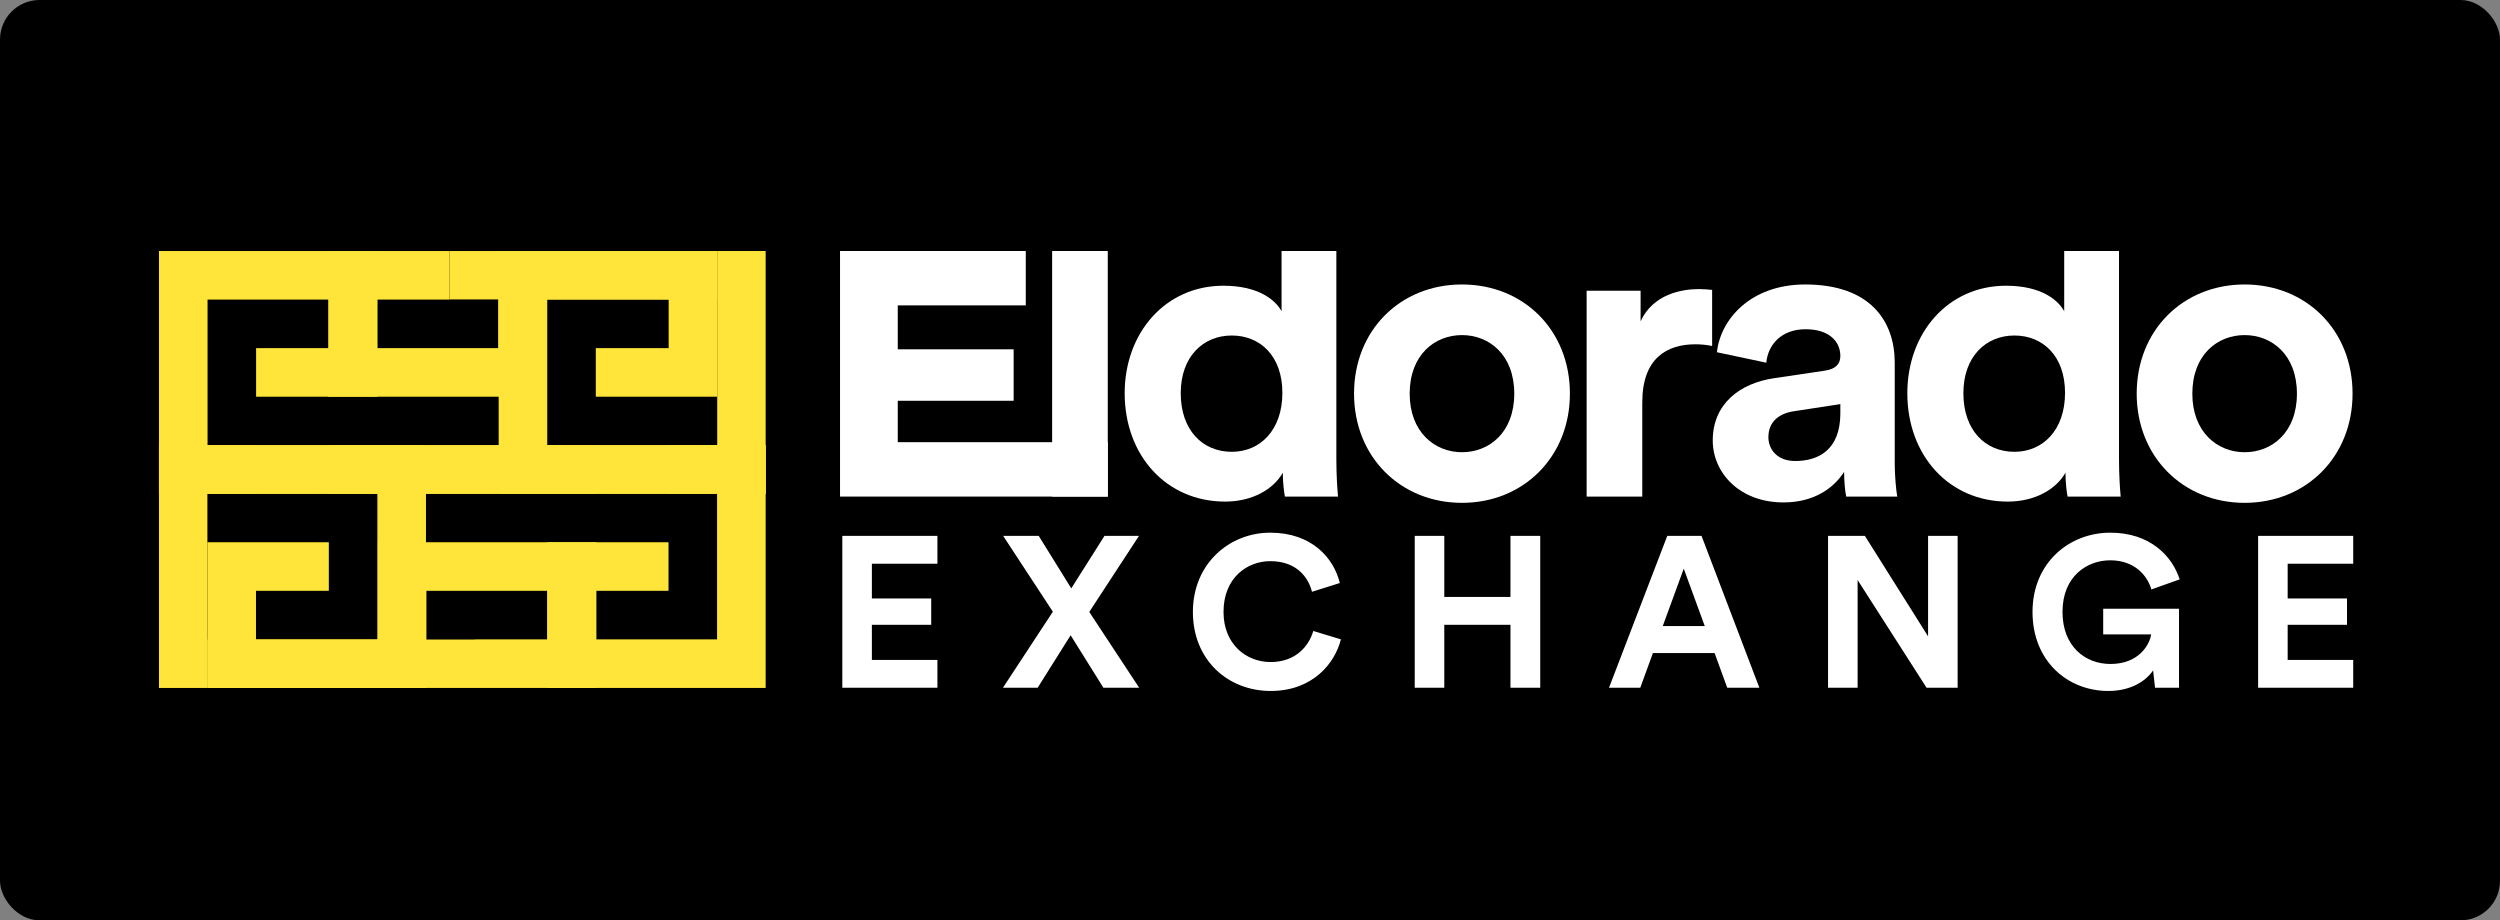 <svg width="1494" height="550" viewBox="0 0 1494 550" fill="none" xmlns="http://www.w3.org/2000/svg">
<rect x="0" y="0" width="1494" height="550" fill="#808080" stroke="none"/>
<rect width="1494" height="550" rx="23.645" fill="black"/>
<path d="M662.008 296.75V264.25H536.5V239.5H605.75V208.75H536.5V182.5H613V150H502L502 296.75H662.008Z" fill="white"/>
<path d="M662.008 296.75V150H628.758V296.75H662.008Z" fill="white"/>
<path d="M798.605 150H765.855V186C762.355 179.5 752.355 170.75 731.105 170.75C696.355 170.75 672.105 199 672.105 235C672.105 272.25 697.105 299.75 732.105 299.75C748.605 299.75 761.105 292.25 766.605 282.5C766.605 288.25 767.355 294.25 767.855 296.75H799.605C799.105 291.75 798.605 282.75 798.605 274.5V150ZM705.605 235C705.605 213 719.105 200.5 736.105 200.5C753.105 200.5 766.355 212.75 766.355 234.75C766.355 257 753.105 270 736.105 270C718.605 270 705.605 257 705.605 235Z" fill="white"/>
<path d="M873.676 270.25C857.426 270.25 842.426 258.25 842.426 235.25C842.426 212 857.426 200.25 873.676 200.25C889.926 200.25 904.926 212 904.926 235.25C904.926 258.5 889.926 270.25 873.676 270.25ZM873.676 170C836.926 170 809.176 197.25 809.176 235.25C809.176 273 836.926 300.5 873.676 300.5C910.426 300.5 938.176 273 938.176 235.25C938.176 197.25 910.426 170 873.676 170Z" fill="white"/>
<path d="M1023.17 173.25C1020.67 173 1018.17 172.75 1015.42 172.75C1004.92 172.75 987.922 175.75 980.422 192V173.75H948.172V296.75H981.422V240.5C981.422 214 996.172 205.75 1013.17 205.75C1016.17 205.75 1019.42 206 1023.17 206.75V173.25Z" fill="white"/>
<path d="M1023.54 263.25C1023.54 282.5 1039.54 300.25 1065.79 300.25C1084.04 300.25 1095.79 291.75 1102.04 282C1102.04 286.75 1102.54 293.5 1103.29 296.75H1133.79C1133.04 292.5 1132.29 283.75 1132.29 277.25V216.75C1132.29 192 1117.79 170 1078.79 170C1045.79 170 1028.04 191.25 1026.04 210.5L1055.54 216.75C1056.54 206 1064.54 196.75 1079.04 196.75C1093.04 196.75 1099.79 204 1099.79 212.75C1099.79 217 1097.54 220.5 1090.54 221.5L1060.29 226C1039.79 229 1023.54 241.25 1023.54 263.25ZM1072.79 275.5C1062.04 275.5 1056.79 268.5 1056.79 261.25C1056.79 251.75 1063.54 247 1072.04 245.75L1099.79 241.5V247C1099.79 268.75 1086.79 275.5 1072.79 275.5Z" fill="white"/>
<path d="M1266.32 150H1233.57V186C1230.07 179.5 1220.07 170.75 1198.82 170.75C1164.07 170.75 1139.82 199 1139.82 235C1139.82 272.25 1164.82 299.75 1199.82 299.75C1216.32 299.75 1228.82 292.25 1234.32 282.5C1234.32 288.25 1235.07 294.25 1235.57 296.75H1267.32C1266.82 291.75 1266.32 282.75 1266.32 274.5V150ZM1173.32 235C1173.32 213 1186.82 200.5 1203.82 200.5C1220.82 200.5 1234.07 212.75 1234.07 234.75C1234.07 257 1220.82 270 1203.82 270C1186.32 270 1173.32 257 1173.32 235Z" fill="white"/>
<path d="M1341.39 270.25C1325.14 270.25 1310.14 258.25 1310.14 235.25C1310.14 212 1325.14 200.25 1341.39 200.25C1357.64 200.25 1372.64 212 1372.64 235.25C1372.64 258.5 1357.64 270.25 1341.39 270.25ZM1341.39 170C1304.64 170 1276.89 197.25 1276.89 235.25C1276.89 273 1304.64 300.5 1341.39 300.5C1378.14 300.5 1405.89 273 1405.89 235.25C1405.89 197.25 1378.14 170 1341.39 170Z" fill="white"/>
<path d="M95 150.011V295.12H153.05V266.101H124.031V179.031H196.579V208.05H153.05V237.07H225.61V150.011H95Z" fill="#FFE539"/>
<path d="M297.727 150.011V208.05H225.167V179.031H268.697V150.011H196.148V237.07H326.747V150.011H297.727Z" fill="#FFE539"/>
<path d="M298.004 150.011V295.12H356.054V266.101H327.035V179.031H399.584V208.05H356.054V237.07H428.614V150.011H298.004Z" fill="#FFE539"/>
<path d="M428.603 266.089H95V295.109H428.603V266.089Z" fill="#FFE539"/>
<path d="M428.614 150.011H268.697V178.942H428.614V150.011Z" fill="#FFE539"/>
<path d="M457.557 150H428.615V295.109H457.557V150Z" fill="#FFE539"/>
<path d="M457.557 411.109L457.557 266L399.506 266L399.506 295.02L428.526 295.02L428.526 382.089L355.977 382.089L355.977 353.07L399.506 353.07L399.506 324.05L326.946 324.05L326.946 411.109L457.557 411.109Z" fill="#FFE539"/>
<path d="M254.829 411.109L254.829 353.07L327.389 353.07L327.389 382.089L283.86 382.089L283.86 411.109L356.409 411.109L356.409 324.05L225.81 324.05L225.81 411.109L254.829 411.109Z" fill="#FFE539"/>
<path d="M254.552 411.109L254.553 266L196.502 266L196.502 295.02L225.522 295.02L225.522 382.089L152.973 382.089L152.973 353.07L196.502 353.07L196.502 324.05L123.942 324.05L123.942 411.109L254.552 411.109Z" fill="#FFE539"/>
<path d="M123.953 295.031L457.557 295.031L457.557 266.011L123.953 266.011L123.953 295.031Z" fill="#FFE539"/>
<path d="M123.942 411.109L283.86 411.109L283.86 382.178L123.942 382.178L123.942 411.109Z" fill="#FFE539"/>
<path d="M95 411.12L123.942 411.12L123.942 266.011L95 266.011L95 411.12Z" fill="#FFE539"/>
<path d="M560.2 411V394.36H521.032V373.368H556.488V357.624H521.032V336.888H560.2V320.248H503.368V411H560.2ZM680.643 320.248H660.035L640.195 351.608L620.739 320.248H599.491L629.187 365.56L599.363 411H620.099L639.811 379.64L659.395 411H680.771L650.947 365.688L680.643 320.248ZM759.336 412.92C784.808 412.92 797.864 396.024 801.32 382.072L784.808 377.08C782.376 385.528 774.824 395.64 759.336 395.64C744.744 395.64 731.176 385.016 731.176 365.688C731.176 345.08 745.512 335.352 759.08 335.352C774.824 335.352 781.864 344.952 784.04 353.656L800.68 348.408C797.096 333.688 784.168 318.328 759.08 318.328C734.76 318.328 712.872 336.76 712.872 365.688C712.872 394.616 733.992 412.92 759.336 412.92ZM920.446 411V320.248H902.654V356.728H863.102V320.248H845.438V411H863.102V373.368H902.654V411H920.446ZM1032.2 411H1051.4L1016.84 320.248H996.356L961.54 411H980.228L987.78 390.264H1024.64L1032.2 411ZM1006.21 339.832L1018.76 374.136H993.668L1006.21 339.832ZM1169.88 411V320.248H1152.22V380.28L1114.46 320.248H1092.44V411H1110.11V346.616L1151.32 411H1169.88ZM1302.18 411V363.768H1256.87V379.128H1285.54C1284.52 385.528 1277.99 396.792 1261.22 396.792C1245.99 396.792 1232.55 386.168 1232.55 365.688C1232.55 344.184 1247.4 334.84 1261.1 334.84C1275.82 334.84 1283.37 344.184 1285.67 352.248L1302.57 346.232C1298.09 332.28 1284.9 318.328 1261.1 318.328C1236.52 318.328 1214.63 336.376 1214.63 365.688C1214.63 395 1235.5 412.92 1259.94 412.92C1273.64 412.92 1282.6 406.776 1286.7 400.632L1287.85 411H1302.18ZM1406.28 411V394.36H1367.11V373.368H1402.57V357.624H1367.11V336.888H1406.28V320.248H1349.45V411H1406.28Z" fill="white"/>
</svg>

